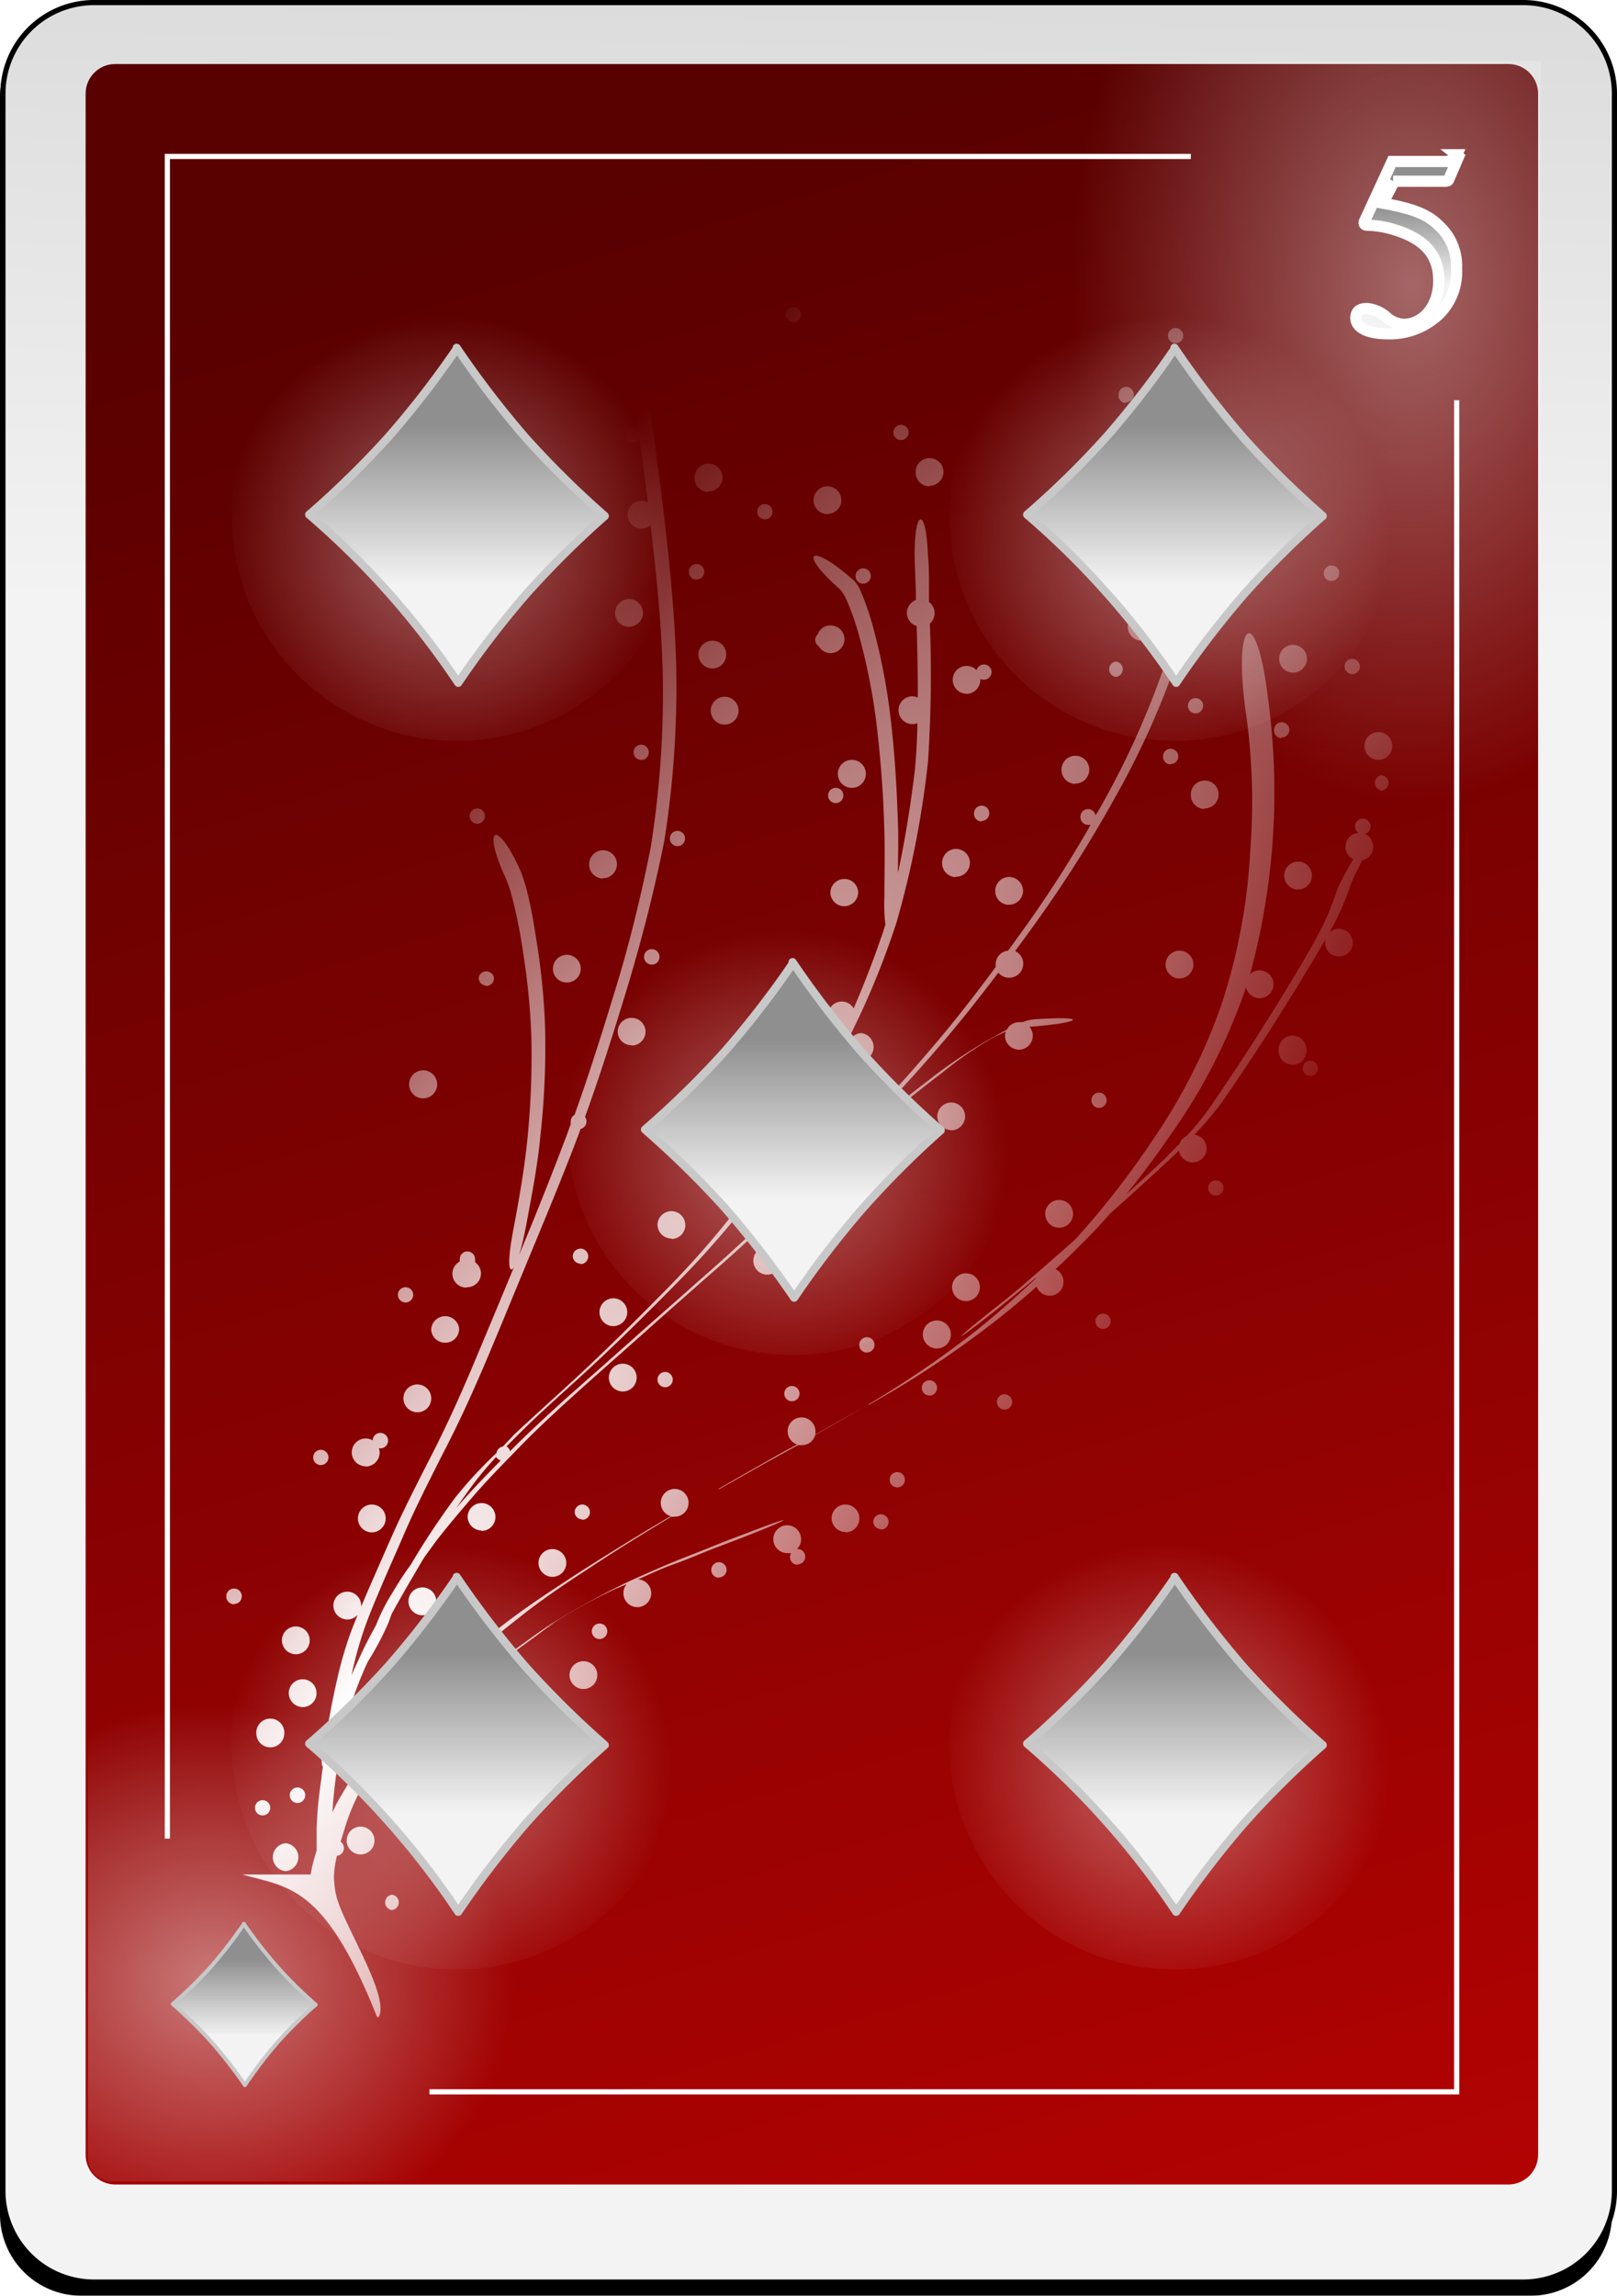 <svg id="Capa_1" data-name="Capa 1" xmlns="http://www.w3.org/2000/svg" xmlns:xlink="http://www.w3.org/1999/xlink" viewBox="0 0 144.26 204.72"><defs><style>.cls-1{filter:url(#h);}.cls-2,.cls-3,.cls-4{fill-rule:evenodd;}.cls-3{stroke:#000;fill:url(#Degradado_sin_nombre_502);}.cls-3,.cls-7{stroke-miterlimit:1.85;stroke-width:0.46px;}.cls-4{fill:url(#Degradado_sin_nombre_503);}.cls-11,.cls-13,.cls-15,.cls-17,.cls-19,.cls-5,.cls-6{isolation:isolate;}.cls-5{opacity:0.47;fill:url(#Degradado_sin_nombre_504);}.cls-6{opacity:0.4;fill:url(#Degradado_sin_nombre_505);}.cls-7{fill:none;}.cls-7,.cls-9{stroke:#fff;}.cls-12,.cls-14,.cls-16,.cls-18,.cls-20,.cls-8{stroke:#c8c8c8;stroke-linejoin:round;}.cls-8{stroke-width:0.35px;fill:url(#Degradado_sin_nombre_506);}.cls-9{stroke-miterlimit:8.2;fill:url(#Degradado_sin_nombre_507);}.cls-10{fill:url(#Degradado_sin_nombre_508);}.cls-11,.cls-13,.cls-15,.cls-17,.cls-19{opacity:0.4;}.cls-11{fill:url(#Degradado_sin_nombre_509);}.cls-12,.cls-14,.cls-16,.cls-18,.cls-20{stroke-width:0.72px;}.cls-12{fill:url(#Degradado_sin_nombre_510);}.cls-13{fill:url(#Degradado_sin_nombre_511);}.cls-14{fill:url(#Degradado_sin_nombre_512);}.cls-15{fill:url(#Degradado_sin_nombre_513);}.cls-16{fill:url(#Degradado_sin_nombre_514);}.cls-17{fill:url(#Degradado_sin_nombre_515);}.cls-18{fill:url(#Degradado_sin_nombre_516);}.cls-19{fill:url(#Degradado_sin_nombre_517);}.cls-20{fill:url(#Degradado_sin_nombre_518);}</style><filter id="h" name="h"><feGaussianBlur stdDeviation="3.76"/></filter><linearGradient id="Degradado_sin_nombre_502" x1="114.59" y1="781.52" x2="124.07" y2="1295.93" gradientTransform="matrix(0.46, 0, 0, -0.46, 649.37, 855.86)" gradientUnits="userSpaceOnUse"><stop offset="0" stop-color="#f3f3f3"/><stop offset="1" stop-color="#8f8f8f"/></linearGradient><linearGradient id="Degradado_sin_nombre_503" x1="-261.92" y1="1152.18" x2="-129.66" y2="714.54" gradientTransform="matrix(0.49, 0, 0, -0.48, 803.57, 1013.97)" gradientUnits="userSpaceOnUse"><stop offset="0" stop-color="#590000"/><stop offset="1" stop-color="#bf0303"/></linearGradient><radialGradient id="Degradado_sin_nombre_504" cx="124.5" cy="1837.59" r="58.67" gradientTransform="matrix(-0.46, 0, 0, 0.42, 705.59, -153.68)" gradientUnits="userSpaceOnUse"><stop offset="0" stop-color="#fff"/><stop offset="1" stop-color="#fff" stop-opacity="0"/></radialGradient><radialGradient id="Degradado_sin_nombre_505" cx="222.6" cy="733.49" r="63.15" gradientTransform="matrix(0.48, 0, 0, -0.73, 648.51, 1002.34)" xlink:href="#Degradado_sin_nombre_504"/><linearGradient id="Degradado_sin_nombre_506" x1="364.38" y1="955.53" x2="364.38" y2="958.87" gradientTransform="matrix(2.05, 0, 0, -2.05, -95.57, 2581.77)" xlink:href="#Degradado_sin_nombre_502"/><linearGradient id="Degradado_sin_nombre_507" x1="415.01" y1="1031.71" x2="415.01" y2="1035.16" gradientTransform="matrix(2.05, 0, 0, -2.05, -95.57, 2581.77)" xlink:href="#Degradado_sin_nombre_502"/><radialGradient id="Degradado_sin_nombre_508" cx="192.28" cy="1160.5" r="25.37" gradientTransform="matrix(1.7, 1.15, 4.4, -6.48, -4772.17, 7891.96)" xlink:href="#Degradado_sin_nombre_504"/><radialGradient id="Degradado_sin_nombre_509" cx="413.11" cy="1066.97" r="26.74" gradientTransform="matrix(0.75, 0, 0, -0.75, 423.52, 1399.42)" xlink:href="#Degradado_sin_nombre_504"/><linearGradient id="Degradado_sin_nombre_510" x1="458.75" y1="1383.82" x2="458.75" y2="1390.75" gradientTransform="matrix(2.05, 0, 0, -2.05, -205.92, 3439.89)" xlink:href="#Degradado_sin_nombre_502"/><radialGradient id="Degradado_sin_nombre_511" cx="413.11" cy="1066.97" r="26.74" gradientTransform="matrix(0.75, 0, 0, -0.75, 359.47, 1399.42)" xlink:href="#Degradado_sin_nombre_504"/><linearGradient id="Degradado_sin_nombre_512" x1="458.75" y1="1383.82" x2="458.75" y2="1390.75" gradientTransform="matrix(2.05, 0, 0, -2.05, -269.96, 3439.89)" xlink:href="#Degradado_sin_nombre_502"/><radialGradient id="Degradado_sin_nombre_513" cx="413.11" cy="1066.97" r="26.74" gradientTransform="matrix(0.75, 0, 0, -0.75, 359.47, 1289.86)" xlink:href="#Degradado_sin_nombre_504"/><linearGradient id="Degradado_sin_nombre_514" x1="458.75" y1="1383.82" x2="458.75" y2="1390.75" gradientTransform="matrix(2.05, 0, 0, -2.05, -269.96, 3330.33)" xlink:href="#Degradado_sin_nombre_502"/><radialGradient id="Degradado_sin_nombre_515" cx="413.11" cy="1066.97" r="26.74" gradientTransform="matrix(0.75, 0, 0, -0.75, 423.52, 1289.86)" xlink:href="#Degradado_sin_nombre_504"/><linearGradient id="Degradado_sin_nombre_516" x1="458.75" y1="1383.82" x2="458.75" y2="1390.75" gradientTransform="matrix(2.05, 0, 0, -2.05, -205.92, 3330.33)" xlink:href="#Degradado_sin_nombre_502"/><radialGradient id="Degradado_sin_nombre_517" cx="413.11" cy="1066.97" r="26.74" gradientTransform="matrix(0.75, 0, 0, -0.75, 389.44, 1344.64)" xlink:href="#Degradado_sin_nombre_504"/><linearGradient id="Degradado_sin_nombre_518" x1="458.75" y1="1383.82" x2="458.75" y2="1390.75" gradientTransform="matrix(2.05, 0, 0, -2.05, -239.99, 3385.11)" xlink:href="#Degradado_sin_nombre_502"/></defs><g class="cls-1"><path class="cls-2" d="M636.69,442.83H766a7.25,7.25,0,0,1,7.25,7.25h0V638.86A7.24,7.24,0,0,1,766,646.1H636.69a7.25,7.25,0,0,1-7.25-7.24h0V450.08a7.26,7.26,0,0,1,7.25-7.25" transform="translate(-629.44 -441.39)"/></g><path class="cls-3" d="M637.83,441.62h127.5a8.13,8.13,0,0,1,8.14,8.13h0v187a8.13,8.13,0,0,1-8.14,8.13H637.83a8.13,8.13,0,0,1-8.13-8.13h0v-187a8.13,8.13,0,0,1,8.13-8.13" transform="translate(-629.44 -441.39)"/><path class="cls-4" d="M639.73,447.1H764a2.65,2.65,0,0,1,2.66,2.65V633.52a2.66,2.66,0,0,1-2.66,2.66H639.73a2.65,2.65,0,0,1-2.65-2.66V449.75a2.64,2.64,0,0,1,2.65-2.65" transform="translate(-629.44 -441.39)"/><path class="cls-5" d="M689.56,635.91H639.41a2.13,2.13,0,0,1-2.13-2.13h0v-45.5a2.13,2.13,0,0,1,2.13-2.13h50.15a2.13,2.13,0,0,1,2.13,2.13h0v45.5a2.13,2.13,0,0,1-2.13,2.13h0" transform="translate(-629.44 -441.39)"/><path class="cls-6" d="M706.88,446.83h60v92.79h-60Z" transform="translate(-629.44 -441.39)"/><path class="cls-7" d="M667.75,627.92H759.4V477.08m-23.72-21.74H644.37v150" transform="translate(-629.44 -441.39)"/><path class="cls-8" d="M651.19,612.94a41,41,0,0,0,3,3.85,39.53,39.53,0,0,0,3.41,3.36,39.07,39.07,0,0,0-3.39,3.34,40.38,40.38,0,0,0-2.92,3.83,40.63,40.63,0,0,0-3-3.86,39,39,0,0,0-3.43-3.37,39.3,39.3,0,0,0,3.41-3.34,40.8,40.8,0,0,0,2.94-3.81Z" transform="translate(-629.44 -441.39)"/><path class="cls-9" d="M753.73,457.55h4.46c.36,0,.45,0,.52-.2l.86-2-.2-.16a1.09,1.09,0,0,1-1,.6h-4.74l-2.48,5.38a.25.25,0,0,0,0,.12c0,.11.09.18.27.18a9.09,9.09,0,0,1,2.57.45c2.61.84,3.81,2.25,3.81,4.5s-1.38,3.89-3.15,3.89a2.48,2.48,0,0,1-1.53-.66,3.1,3.1,0,0,0-1.72-.75c-.66,0-1,.27-1,.84,0,.86,1.07,1.41,2.77,1.41a6.37,6.37,0,0,0,4.68-1.77,5.3,5.3,0,0,0,1.53-4.05,4.83,4.83,0,0,0-1.57-3.82c-1-1-2.3-1.52-5-2l1-1.93" transform="translate(-629.44 -441.39)"/><path class="cls-10" d="M663.21,621.28c1.09-1.85-3.22-8.39-3.77-10.86a4.38,4.38,0,0,1-.12-.63,9.45,9.45,0,0,1-.09-1.07,9.6,9.6,0,0,1,.27-1.85.69.69,0,0,0,.62-.69.67.67,0,0,0-.29-.56c.14-.47.29-.94.43-1.41a19,19,0,0,1,1.24-3,38.38,38.38,0,0,1,2.23-3.6c.24-.37.5-.74.76-1.1a.86.86,0,0,0,.22,0,1.21,1.21,0,0,0,1.13-1.74l.93-1.1a57.79,57.79,0,0,1,4.38-4.19c1.65-1.52,3.41-2.92,5.18-4.3,2.11-1.64,4.35-3.09,6.58-4.55s4.26-2.69,6.42-4a1,1,0,0,0,.3,0,1.23,1.23,0,0,0,1.24-1.23,1.24,1.24,0,1,0-2.48,0,1.24,1.24,0,0,0,.9,1.19l-.61.35q-3.95,2.34-7.81,4.82c-2.24,1.46-4.49,2.92-6.61,4.57-1.77,1.38-3.53,2.79-5.19,4.31-1.27,1.15-2.54,2.29-3.73,3.52a1.35,1.35,0,0,0-.63-.17,1.25,1.25,0,0,0-1.24,1.25,1.28,1.28,0,0,0,.24.74,28.33,28.33,0,0,0-2.08,2.78,38.13,38.13,0,0,0-2.24,3.61l-.29.62c.06-1.25.22-2.5.38-3.74a33.65,33.65,0,0,1,1.07-5.17,31.4,31.4,0,0,1,1.7-4.51,26.38,26.38,0,0,0,1.78-3.33c.11-.25.2-.52.29-.77l.07-.19c.89-1.61,1.81-3.18,2.74-4.76l.18-.29,1.05-1.44c1-1.3,2.09-2.57,3.16-3.82,1.38-1.61,2.87-3.11,4.35-4.63,1.66-1.71,3.43-3.32,5.2-4.92s3.83-3.39,5.74-5.1,4.07-3.61,6.11-5.41c2.31-2,4.53-4.07,6.74-6.17q1.76-1.67,3.48-3.38c-.23.3,1.11-.73,3.45-2.72s4.56-3.82,6.94-5.62a33.23,33.23,0,0,1,4.65-3.19l1-.45a1.11,1.11,0,0,0-.08.36,1.26,1.26,0,0,0,1.25,1.25,1.24,1.24,0,0,0,1.23-1.25,1.23,1.23,0,0,0-.3-.79c4.58-.34,5.53-1,.56-.68a3.63,3.63,0,0,0-1.17.27,1.12,1.12,0,0,0-.32,0,1.23,1.23,0,0,0-1.1.68,44.55,44.55,0,0,0-7,4.52c-2.37,1.8-4.65,3.7-6.92,5.63-.93.79-1.55,1.36-1.91,1.69,1.18-1.17,2.36-2.35,3.52-3.53,2.56-2.58,5-5.29,7.33-8.06,1.46-1.74,2.86-3.54,4.24-5.35a1.21,1.21,0,0,0,1,.45,1.24,1.24,0,0,0,.49-2.37c.62-.84,1.23-1.67,1.83-2.51a111.88,111.88,0,0,0,7.08-11.17,73.77,73.77,0,0,0,5.71-12.78,114.27,114.27,0,0,0,2.31-11.88c.76-4.78-.43-4.09-1.19.69a111,111,0,0,1-2.3,11.87,75.4,75.4,0,0,1-5.73,12.78c-.17.31-.36.61-.53.91a.68.68,0,0,0-1.35.15.68.68,0,0,0,.68.68.59.59,0,0,0,.23,0,104.93,104.93,0,0,1-6.11,9.49l-1.25,1.73a1.22,1.22,0,0,0-1.11,1.22,1.94,1.94,0,0,0,0,.24c-1.66,2.24-3.37,4.45-5.17,6.59-2.35,2.77-4.77,5.48-7.33,8.06-2.41,2.46-4.85,4.89-7.35,7.26-2.21,2.1-4.44,4.17-6.75,6.17-2,1.8-4.09,3.59-6.11,5.41l-5.76,5.1c-1.64,1.49-3.29,3-4.85,4.58a.68.68,0,0,0-.32-.42c.61-.63,1.23-1.24,1.86-1.86,2-1.93,4.17-3.81,6.23-5.74,2.42-2.27,4.79-4.61,7.13-7a80.72,80.72,0,0,0,7.4-8.59A97.56,97.56,0,0,0,704,536.16a72.54,72.54,0,0,0,5.43-12.54,84.79,84.79,0,0,0,2.8-14.31A117.93,117.93,0,0,0,712.4,497a1.27,1.27,0,0,0,.42-.93,1.22,1.22,0,0,0-.5-1c0-.51,0-1,0-1.53,0-.85,0-1.7-.09-2.56-.17-4.8-1.35-4.12-1.17.68l.09,2.57c0,.22,0,.44,0,.66a1.24,1.24,0,0,0-.8,1.16,1.21,1.21,0,0,0,.87,1.16c.06,2.13.11,4.25.1,6.38a1.13,1.13,0,0,0-.48-.11,1.24,1.24,0,0,0,0,2.48,1.08,1.08,0,0,0,.44-.09c0,1.38-.1,2.75-.21,4.12-.38,3.1-.86,6.19-1.52,9.24,0-1.45.06-2.92,0-4.37-.11-3.46-.32-6.9-.77-10.33a55.09,55.09,0,0,0-1.39-7,24,24,0,0,0-1.16-3.41,3.51,3.51,0,0,0-.55-.91c-3.91-3.5-5.22-2.71-1.28.75a3.4,3.4,0,0,1,.55.89,23.56,23.56,0,0,1,1.18,3.4,55,55,0,0,1,1.42,7,101.92,101.92,0,0,1,.79,10.33c.06,1.92,0,3.84,0,5.76a15.56,15.56,0,0,0,.09,2.5l-.15.47c-.79,2.37-1.68,4.68-2.68,7a1.23,1.23,0,1,0-1.07,1.85l.25,0c-.61,1.27-1.24,2.52-1.93,3.75a97.77,97.77,0,0,1-6.75,11.08,80.91,80.91,0,0,1-7.42,8.59c-2.34,2.37-4.7,4.72-7.13,7-2.06,1.93-4.19,3.81-6.25,5.74l-1,1.06a.68.68,0,0,0-.57.58A37.33,37.33,0,0,0,670,575a68.63,68.63,0,0,0-3.91,5.91c-.45.61-.87,1.23-1.26,1.88s-.85,1.35-1.19,2.06a14.55,14.55,0,0,0-.65,1.45v0c-.34.63-.68,1.25-1,1.89-.41.86-.81,1.72-1.19,2.59l.09-.43a33.86,33.86,0,0,1,1-3.57c.48-1.4,1.07-2.76,1.65-4.13.71-1.66,1.46-3.32,2.18-5,1-2.25,2.12-4.43,3.22-6.62,1.41-2.69,2.65-5.44,3.84-8.22,1.43-3.39,2.82-6.79,4.23-10.19s2.9-7,4.23-10.56a.69.69,0,0,0,.52-.67.62.62,0,0,0-.13-.4c1.35-3.72,2.54-7.5,3.7-11.29,1.33-4.4,2.48-8.85,3.38-13.36a87.67,87.67,0,0,0,1.05-15.86c-.16-5.4-.79-10.77-1.45-16.13-.4-3.22-.89-6.44-1.39-9.65a10.85,10.85,0,0,0-.72-2.85,1.23,1.23,0,0,0,.39.07,1.24,1.24,0,1,0,0-2.48,1.23,1.23,0,0,0-1.23,1.23,1.24,1.24,0,0,0,.33.86c-.24.34-.3,1.66,0,3.85.23,1.42.45,2.85.66,4.28a.7.7,0,0,0-.48-.18.68.68,0,0,0,0,1.36.69.69,0,0,0,.61-.36c.22,1.52.43,3,.62,4.55l.15,1.16a1.25,1.25,0,0,0-1.82,1.1,1.24,1.24,0,0,0,1.25,1.23,1.2,1.2,0,0,0,.8-.3c.51,4.3.95,8.61,1.08,12.94a86.8,86.8,0,0,1-1.08,15.86c-.9,4.52-2,9-3.38,13.38-1.07,3.49-2.18,7-3.4,10.4a.68.68,0,0,0-.34.6.64.64,0,0,0,0,.24c-.09.24-.18.47-.26.71-1.39,3.68-2.84,7.35-4.38,11q-2.11,5.1-4.25,10.19c-1.19,2.78-2.44,5.54-3.85,8.23-1.11,2.19-2.23,4.37-3.23,6.62-.73,1.66-1.47,3.33-2.19,5-.58,1.36-1.18,2.72-1.67,4.13a36.2,36.2,0,0,0-1,3.56c-.22,1-.45,2-.63,3.06-.09.44-.17.89-.27,1.33-.53,2.18-.58,3.28-.38,3.45-.06.37-.11.74-.14,1.11a35.86,35.86,0,0,0-.42,4.38c0,.67,0,1.35,0,2-.16.5-.31,1-.42,1.52l-.12.61h-6.09c4.09,1.18,7.29.84,12,12.66Zm1.2-9.57a.69.69,0,0,0,0-1.37.69.69,0,0,0,0,1.37Zm-9.49-3.47a1.25,1.25,0,0,0,0-2.49,1.25,1.25,0,0,0,0,2.49Zm6.69-1.49a1.24,1.24,0,1,0,0-2.48,1.24,1.24,0,0,0,0,2.48Zm-8.74-3.48a.68.68,0,1,0-.68-.68A.67.67,0,0,0,652.87,603.27Zm3.1-1.11a.69.69,0,1,0-.68-.68A.69.69,0,0,0,656,602.16Zm11.71-1.48a1.24,1.24,0,1,0,0-2.48,1.24,1.24,0,0,0,0,2.48Zm2.91-2.12a.68.68,0,1,0-.68-.68A.68.68,0,0,0,670.59,598.56Zm-17-1.36A1.24,1.24,0,0,0,654.8,596a1.25,1.25,0,1,0-2.49,0A1.24,1.24,0,0,0,653.55,597.2Zm2.86-3.59a1.24,1.24,0,1,0-1.25-1.25A1.26,1.26,0,0,0,656.41,593.61Zm16.05-.49a.69.69,0,1,0-.68-.69A.68.68,0,0,0,672.46,593.12Zm9-1.12a1.24,1.24,0,1,0-1.25-1.25A1.25,1.25,0,0,0,681.45,592Zm-13.26-1.49a1.24,1.24,0,0,0,0-2.48,1.24,1.24,0,1,0,0,2.48Zm4.85-.31c.06,0,1.46-.94,3.74-2.62,1-.72,1.92-1.47,3-2.1a46,46,0,0,1,4.52-2.41l1-.42a1.22,1.22,0,0,0-.29.79,1.24,1.24,0,1,0,1.31-1.22c1.08-.48,2.17-1,3.27-1.38s2.48-1,3.73-1.47l1.59-.6c4.89-1.87,6.17-2.61,1.28-.74l-1.61.61c-1.25.48-2.48,1-3.73,1.48-1.77.68-3.52,1.46-5.26,2.24a70,70,0,0,0-7,3.83c-1,.63-2,1.39-3,2.1-1.78,1.31-2.54,1.9-2.5,1.91Zm-17.25-1.3a1.24,1.24,0,1,0-1.25-1.25A1.25,1.25,0,0,0,655.79,588.9Zm27.08-1.36a.69.69,0,1,0-.68-.68A.69.69,0,0,0,682.87,587.54Zm-22.49-1.74a1.24,1.24,0,1,0-1.25-1.25A1.26,1.26,0,0,0,660.38,585.8Zm6.69-.38a1.23,1.23,0,0,0,1.24-1.23,1.24,1.24,0,1,0-1.24,1.23Zm-16.8-1a.69.69,0,1,0-.69-.68A.69.69,0,0,0,650.27,584.44Zm43.26-2.37a.68.68,0,1,0-.68-.68A.67.67,0,0,0,693.53,582.07ZM678.72,582a1.24,1.24,0,1,0-1.24-1.25A1.25,1.25,0,0,0,678.72,582Zm21.88-1.12a.68.68,0,1,0,0-1.36h-.06a1.2,1.2,0,0,0,.37-.87,1.24,1.24,0,1,0-1.24,1.23,1.29,1.29,0,0,0,.35,0,.72.72,0,0,0-.1.36.68.68,0,0,0,.68.68Zm4.28-2.85a1.24,1.24,0,1,0-1.25-1.25A1.25,1.25,0,0,0,704.88,578Zm-42.27,0a1.24,1.24,0,0,0,0-2.48,1.24,1.24,0,1,0,0,2.48Zm9.78-.13a1.24,1.24,0,1,0-1.23-1.23A1.24,1.24,0,0,0,672.39,577.86Zm35.65-.12a.68.68,0,1,0-.69-.68A.68.68,0,0,0,708,577.74Zm-26.65-.87a.68.68,0,1,0-.68-.68A.67.67,0,0,0,681.39,576.87ZM670,576.06c.41-.59.82-1.17,1.24-1.75a30.52,30.52,0,0,1,2.46-3,.65.65,0,0,0,.42.3c-1.33,1.36-2.66,2.72-3.9,4.16l-.22.26Zm23.58-1.87,4-2.26c1-.55,2-1.11,3.06-1.68a1.29,1.29,0,0,0,.35,0,1.21,1.21,0,0,0,1.18-.91q2.14-1.2,4.26-2.43l-4.24,2.39a1.27,1.27,0,0,0,0-.28,1.24,1.24,0,1,0-2.48,0,1.27,1.27,0,0,0,.84,1.18l-1,.53q-3,1.69-6,3.42Zm15.91-.17a.68.68,0,0,0,0-1.36.68.68,0,0,0,0,1.36Zm-47.43-1.86a1.25,1.25,0,0,0,1.25-1.24,1.17,1.17,0,0,0-.07-.38l.13,0a.69.69,0,0,0,0-1.38.68.68,0,0,0-.68.67,1.24,1.24,0,1,0-.63,2.31Zm-4-.13a.68.68,0,1,0,0-1.36.68.68,0,1,0,0,1.36Zm8.62-4.71a1.22,1.22,0,0,0,1.23-1.23,1.24,1.24,0,1,0-1.23,1.23Zm52.38-.24a.68.68,0,1,0,0-1.36.68.68,0,1,0,0,1.36Zm-12.1-.42,1.85-1.07a88,88,0,0,0,8.91-6q2.18-1.67,4.2-3.47a1.25,1.25,0,0,0,1.16.81,1.23,1.23,0,0,0,1.24-1.24,1.26,1.26,0,0,0-.71-1.13c1-.92,1.93-1.85,2.88-2.81.69-.69,1.35-1.42,2-2.16l.1-.08c2-1.8,4-3.59,5.94-5.44l.09-.1a1.24,1.24,0,1,0,1.37-1.4,26.18,26.18,0,0,0,3.09-3.8c1.17-1.72,2.33-3.45,3.45-5.2s2.22-3.5,3.29-5.27c.62-1,1.24-2.06,1.84-3.11a1.13,1.13,0,0,0,0,.25,1.24,1.24,0,0,0,1.23,1.25,1.24,1.24,0,1,0,0-2.48,1.19,1.19,0,0,0-.85.35l.49-.92a23.91,23.91,0,0,0,1.27-2.94,12.17,12.17,0,0,1,.44-1.14c.29-.56.52-1,.71-1.45a1.23,1.23,0,0,0,1-1.22,1.24,1.24,0,0,0-.75-1.14.68.68,0,0,0,.51-.65.69.69,0,1,0-1.06.56,1.24,1.24,0,0,0-.48,2.35c-.37.61-.78,1.35-1.25,2.29a11.13,11.13,0,0,0-.43,1.14,23.72,23.72,0,0,1-1.26,2.93c-.82,1.59-1.75,3.12-2.67,4.65-1.07,1.77-2.18,3.53-3.29,5.27s-2.28,3.49-3.45,5.21a24.37,24.37,0,0,1-2.53,3.2,1.23,1.23,0,0,0-.61.66l-1.39,1.42q-1.68,1.59-3.39,3.13c1.59-1.95,3.07-4,4.49-6.07a51.1,51.1,0,0,0,6-11.79c.08-.21.14-.43.21-.64a1.24,1.24,0,1,0,1.21-1.49,1.26,1.26,0,0,0-.84.33,62,62,0,0,0,1.54-25c-1-7.9-3-6.78-2,1.12a56.5,56.5,0,0,1,.48,12.73,52.78,52.78,0,0,1-2.62,14,51,51,0,0,1-6,11.81,76.28,76.28,0,0,1-7,9c-1.47,1.3-2.95,2.6-4.44,3.88-1.07.95-2.21,1.82-3.33,2.71-3.91,3.13-2.68,2.42,1.23-.71,1-.81,2-1.6,3-2.44,0,0,0,0,0,.07-2,1.85-4,3.64-6.16,5.29a90.61,90.61,0,0,1-8.75,5.91Zm-6.87-.32a.68.68,0,1,0-.68-.68A.68.68,0,0,0,700.11,566.34Zm12.4-.51a.7.7,0,0,0,.55-.68.68.68,0,1,0-.68.68ZM685,565.47a1.24,1.24,0,1,0,0-2.48,1.24,1.24,0,0,0,0,2.48Zm3.78-.38a.68.68,0,1,0,0-1.36.68.68,0,1,0,0,1.36Zm18-3.1a.68.68,0,1,0-.68-.68A.67.67,0,0,0,706.8,562Zm6.13-.36a1.25,1.25,0,1,0,0-2.49,1.25,1.25,0,0,0,0,2.49Zm-43.76-.51a1.23,1.23,0,0,0,1.25-1.23,1.25,1.25,0,0,0-2.49,0A1.23,1.23,0,0,0,669.17,561.12Zm58.7-1.23a.68.68,0,1,0-.68-.68A.67.67,0,0,0,727.87,559.89Zm-43.7-.25a1.25,1.25,0,0,0,1.25-1.24,1.24,1.24,0,1,0-1.25,1.24Zm-18.53-2.11a.68.68,0,1,0-.68-.68A.68.68,0,0,0,665.64,557.53Zm50-.12a1.25,1.25,0,0,0,1.24-1.24,1.24,1.24,0,1,0-1.24,1.24Zm-44.5-1.24a1.23,1.23,0,0,0,1.23-1.23,1.25,1.25,0,0,0-.53-1,.86.86,0,0,0,0-.28.68.68,0,0,0-1.36,0,.54.54,0,0,0,0,.22,1.23,1.23,0,0,0,.58,2.32Zm26.78-1.12a1.23,1.23,0,0,0,1.23-1.23,1.24,1.24,0,1,0-1.23,1.23Zm-22.84-.45c.29,0,.85-1.42,1.33-4s1-5.2,1.25-7.83a72.17,72.17,0,0,0,.43-9.75,61,61,0,0,0-.69-7.27c-.26-1.62-.5-3.25-.91-4.84a16.39,16.39,0,0,0-.58-1.84c-2.15-4.78-3.5-4-1.28.74a12.84,12.84,0,0,1,.58,1.82,47,47,0,0,1,.94,4.84,61.1,61.1,0,0,1,.71,7.26,73.67,73.67,0,0,1-.4,9.74c-.29,2.63-.76,5.23-1.25,7.82-.42,2.26-.38,3.31-.13,3.29Zm26.49,0a.68.68,0,0,0,0-1.36.68.68,0,1,0,0,1.36Zm-20.33-.49a.69.69,0,1,0-.68-.68A.69.69,0,0,0,681.26,554.07Zm8.13-2.24a1.24,1.24,0,0,0,1.23-1.24,1.24,1.24,0,0,0-2.48,0A1.25,1.25,0,0,0,689.39,551.83Zm34.58-1a1.24,1.24,0,0,0,0-2.48,1.24,1.24,0,0,0,0,2.48ZM737.91,548a.68.68,0,1,0-.68-.68A.67.67,0,0,0,737.91,548Zm-23.62-5.82a1.24,1.24,0,1,0-1.23-1.24A1.24,1.24,0,0,0,714.29,542.16Zm13.2-2a.68.68,0,1,0,0-1.36.68.68,0,1,0,0,1.36Zm-60.3-.85a1.25,1.25,0,0,0,0-2.5,1.25,1.25,0,0,0,0,2.5Zm31.37-.51a1.24,1.24,0,0,0,0-2.48,1.24,1.24,0,1,0,0,2.48Zm47.78-1.48a.68.68,0,1,0-.68-.68A.68.68,0,0,0,746.34,537.33Zm-1.55-1A1.24,1.24,0,0,0,746,535.1a1.25,1.25,0,1,0-2.49,0A1.24,1.24,0,0,0,744.79,536.33ZM706.24,536a1.25,1.25,0,0,0,0-2.49,1.25,1.25,0,0,0,0,2.49Zm-20.46-1.38a1.24,1.24,0,0,0,1.25-1.23,1.25,1.25,0,0,0-1.25-1.24,1.24,1.24,0,0,0-1.23,1.24A1.22,1.22,0,0,0,685.78,534.59Zm-12.95-5.31a.7.7,0,0,0,.68-.7.69.69,0,0,0-1.37,0A.71.71,0,0,0,672.83,529.28ZM680,529a1.23,1.23,0,0,0,1.25-1.23,1.24,1.24,0,1,0-2.48,0A1.22,1.22,0,0,0,680,529Zm54.67-.36a1.24,1.24,0,1,0,0-2.48,1.24,1.24,0,0,0,0,2.48Zm-47-1.24a.69.69,0,0,0,0-1.37.69.69,0,1,0,0,1.37Zm17.17-5.21A1.24,1.24,0,0,0,706,521a1.22,1.22,0,0,0-1.23-1.23,1.24,1.24,0,0,0-1.25,1.23A1.25,1.25,0,0,0,704.76,522.2Zm14.62-.13a1.24,1.24,0,0,0,1.25-1.23,1.25,1.25,0,0,0-1.25-1.24,1.24,1.24,0,0,0-1.23,1.24A1.22,1.22,0,0,0,719.38,522.07Zm25.79-1.36a1.22,1.22,0,0,0,1.23-1.23,1.24,1.24,0,0,0-1.23-1.25,1.25,1.25,0,0,0-1.24,1.25A1.24,1.24,0,0,0,745.17,520.71Zm-62-1a1.25,1.25,0,0,0,1.23-1.25,1.24,1.24,0,0,0-2.48,0A1.26,1.26,0,0,0,683.19,519.73Zm31.48-.13a1.24,1.24,0,1,0-1.24-1.24A1.24,1.24,0,0,0,714.67,519.6Zm-24.85-2.73a.68.68,0,1,0,0-1.36.68.68,0,1,0,0,1.36Zm-17.86-2a.68.68,0,1,0,0-1.36.68.68,0,1,0,0,1.36Zm45-.25a.68.68,0,1,0-.68-.68A.67.67,0,0,0,717,514.64Zm19.89-1.11a1.26,1.26,0,0,0,1.25-1.25,1.24,1.24,0,0,0-2.48,0A1.25,1.25,0,0,0,736.85,513.53ZM704,513a.68.68,0,1,0-.68-.68A.67.67,0,0,0,704,513Zm48.71-1.11a.69.69,0,0,0,0-1.37.69.69,0,0,0,0,1.37Zm-47.16-.25a1.25,1.25,0,0,0,0-2.49,1.25,1.25,0,1,0,0,2.49Zm19.84-.38a1.24,1.24,0,0,0,1.23-1.24,1.24,1.24,0,0,0-2.48,0A1.25,1.25,0,0,0,725.34,511.29Zm8.49-1.74a.68.68,0,1,0-.68-.68A.68.68,0,0,0,733.83,509.55Zm18.53-.37a1.24,1.24,0,0,0,0-2.48,1.24,1.24,0,1,0,0,2.48Zm-65.62,0a.69.69,0,0,0,.53-.68.68.68,0,1,0-.68.68Zm57-2a.69.69,0,0,0,.68-.68.68.68,0,1,0-1.36,0A.68.68,0,0,0,743.74,507.21ZM694.1,506a1.24,1.24,0,1,0-1.25-1.24A1.24,1.24,0,0,0,694.1,506Zm42-1a.69.69,0,0,0,.68-.68.68.68,0,1,0-1.36,0A.68.68,0,0,0,736.06,505Zm-20.4-1.74A1.25,1.25,0,0,0,716.9,502s0-.05,0-.07a.66.66,0,0,0,.32.07.68.68,0,0,0,0-1.36.67.67,0,0,0-.65.51,1.24,1.24,0,1,0-.9,2.1ZM729,501.75a.69.69,0,0,0,0-1.37.69.69,0,0,0,0,1.37Zm21.08-.25a.68.68,0,1,0-.68-.68A.68.68,0,0,0,750.07,501.5Zm-5.28-.13a1.24,1.24,0,1,0-1.24-1.23A1.24,1.24,0,0,0,744.79,501.37ZM693,501a1.24,1.24,0,0,0,1.23-1.25,1.22,1.22,0,0,0-1.23-1.23,1.25,1.25,0,0,0-1.25,1.23A1.26,1.26,0,0,0,693,501Zm10.53-1.37a1.25,1.25,0,0,0,1.25-1.24,1.23,1.23,0,0,0-1.25-1.23,1.21,1.21,0,0,0-1.15.81.65.65,0,0,0-.21.48.69.69,0,0,0,.31.56,1.21,1.21,0,0,0,1,.62Zm27.77-1.11a1.24,1.24,0,1,0,0-2.48,1.24,1.24,0,1,0,0,2.48Zm-45.75-1.25a1.23,1.23,0,0,0,1.25-1.23,1.24,1.24,0,1,0-2.48,0A1.22,1.22,0,0,0,685.53,497.28Zm20.9-3.84a.68.68,0,1,0-.68-.68A.68.68,0,0,0,706.43,493.44Zm41.77-.24a.69.69,0,1,0-.68-.68A.68.68,0,0,0,748.2,493.2Zm-56.65-.13a.69.69,0,1,0-.68-.68A.69.69,0,0,0,691.55,493.07Zm48-2.86a.68.68,0,1,0-.68-.68A.67.67,0,0,0,739.52,490.21Zm2.67-1a1.25,1.25,0,0,0,1.24-1.25,1.24,1.24,0,0,0-1.24-1.23A1.22,1.22,0,0,0,741,488,1.24,1.24,0,0,0,742.19,489.23Zm-44.56-1.5a.68.68,0,0,0,0-1.36.68.68,0,1,0,0,1.36Zm5.64-.49A1.23,1.23,0,0,0,704.5,486a1.24,1.24,0,1,0-1.23,1.23Zm-10.67-2a1.24,1.24,0,1,0-1.24-1.24A1.24,1.24,0,0,0,692.6,485.26Zm35.76-.37a.7.7,0,0,0,.69-.69.69.69,0,0,0-1.37,0A.7.7,0,0,0,728.36,484.89Zm-16.05-.13a1.25,1.25,0,0,0,1.25-1.24,1.24,1.24,0,0,0-1.25-1.23,1.22,1.22,0,0,0-1.23,1.23A1.24,1.24,0,0,0,712.31,484.76Zm21.39-1.24a.68.68,0,1,0-.69-.68A.69.69,0,0,0,733.7,483.52Zm-23.93-2.84a.68.68,0,1,0,0-1.36.68.68,0,1,0,0,1.36Zm-26.58-.38a1.24,1.24,0,1,0-1.25-1.24A1.24,1.24,0,0,0,683.19,480.3Zm46.67-3a.68.68,0,1,0-.68-.68A.68.68,0,0,0,729.86,477.33Zm4.4-.87a1.24,1.24,0,0,0,0-2.48,1.24,1.24,0,1,0,0,2.48Zm-52.75-1.87a.68.68,0,1,0-.69-.68A.68.68,0,0,0,681.51,474.59ZM734.32,472a.68.68,0,1,0-.68-.68A.68.68,0,0,0,734.32,472Zm-34.09-1.87a.68.68,0,1,0-.69-.68A.69.69,0,0,0,700.23,470.13Zm-17.48-3.35a.68.68,0,0,0,0-1.36.68.68,0,0,0,0,1.36Zm3.46-2.48a.68.68,0,1,0-.68-.68A.68.68,0,0,0,686.21,464.3Z" transform="translate(-629.44 -441.39)"/><path class="cls-11" d="M754.35,596.9a20.11,20.11,0,1,1-20.11-20.11,20.12,20.12,0,0,1,20.11,20.11Z" transform="translate(-629.44 -441.39)"/><path class="cls-12" d="M734.22,582a86,86,0,0,0,6.13,8,83,83,0,0,0,7.1,7,80.85,80.85,0,0,0-7,6.94,84.59,84.59,0,0,0-6.08,7.93,73.46,73.46,0,0,0-13.3-15,80.18,80.18,0,0,0,7.07-6.92,83.22,83.22,0,0,0,6.12-7.91Z" transform="translate(-629.44 -441.39)"/><path class="cls-13" d="M690.31,596.9a20.11,20.11,0,1,1-20.11-20.11,20.12,20.12,0,0,1,20.11,20.11Z" transform="translate(-629.44 -441.39)"/><path class="cls-14" d="M670.18,582a86,86,0,0,0,6.13,8,83.71,83.71,0,0,0,7.09,7,81.54,81.54,0,0,0-7,6.94,84.59,84.59,0,0,0-6.08,7.93,73.46,73.46,0,0,0-13.3-15,81.78,81.78,0,0,0,7.07-6.92,83.22,83.22,0,0,0,6.12-7.91Z" transform="translate(-629.44 -441.39)"/><path class="cls-15" d="M690.31,487.34a20.11,20.11,0,1,1-20.11-20.11,20.12,20.12,0,0,1,20.11,20.11Z" transform="translate(-629.44 -441.39)"/><path class="cls-16" d="M670.18,472.4a86,86,0,0,0,6.13,8,82.71,82.71,0,0,0,7.09,7,82.53,82.53,0,0,0-7,6.95,84.59,84.59,0,0,0-6.08,7.93,73.46,73.46,0,0,0-13.3-15,81.78,81.78,0,0,0,7.07-6.92,83.22,83.22,0,0,0,6.12-7.91Z" transform="translate(-629.44 -441.39)"/><path class="cls-17" d="M754.35,487.34a20.11,20.11,0,1,1-20.11-20.11,20.12,20.12,0,0,1,20.11,20.11Z" transform="translate(-629.44 -441.39)"/><path class="cls-18" d="M734.22,472.4a86,86,0,0,0,6.13,8,82,82,0,0,0,7.1,7,81.82,81.82,0,0,0-7,6.95,84.59,84.59,0,0,0-6.08,7.93,73.46,73.46,0,0,0-13.3-15,80.18,80.18,0,0,0,7.07-6.92,83.22,83.22,0,0,0,6.12-7.91Z" transform="translate(-629.44 -441.39)"/><path class="cls-19" d="M720.27,542.12A20.11,20.11,0,1,1,700.16,522a20.11,20.11,0,0,1,20.11,20.11Z" transform="translate(-629.44 -441.39)"/><path class="cls-20" d="M700.15,527.18a86,86,0,0,0,6.13,8,82.71,82.71,0,0,0,7.09,7,80.89,80.89,0,0,0-7,7,84.59,84.59,0,0,0-6.08,7.93,86.7,86.7,0,0,0-6.17-8,83.71,83.71,0,0,0-7.14-7,81.09,81.09,0,0,0,7.08-6.92,83.22,83.22,0,0,0,6.12-7.91Z" transform="translate(-629.44 -441.39)"/></svg>